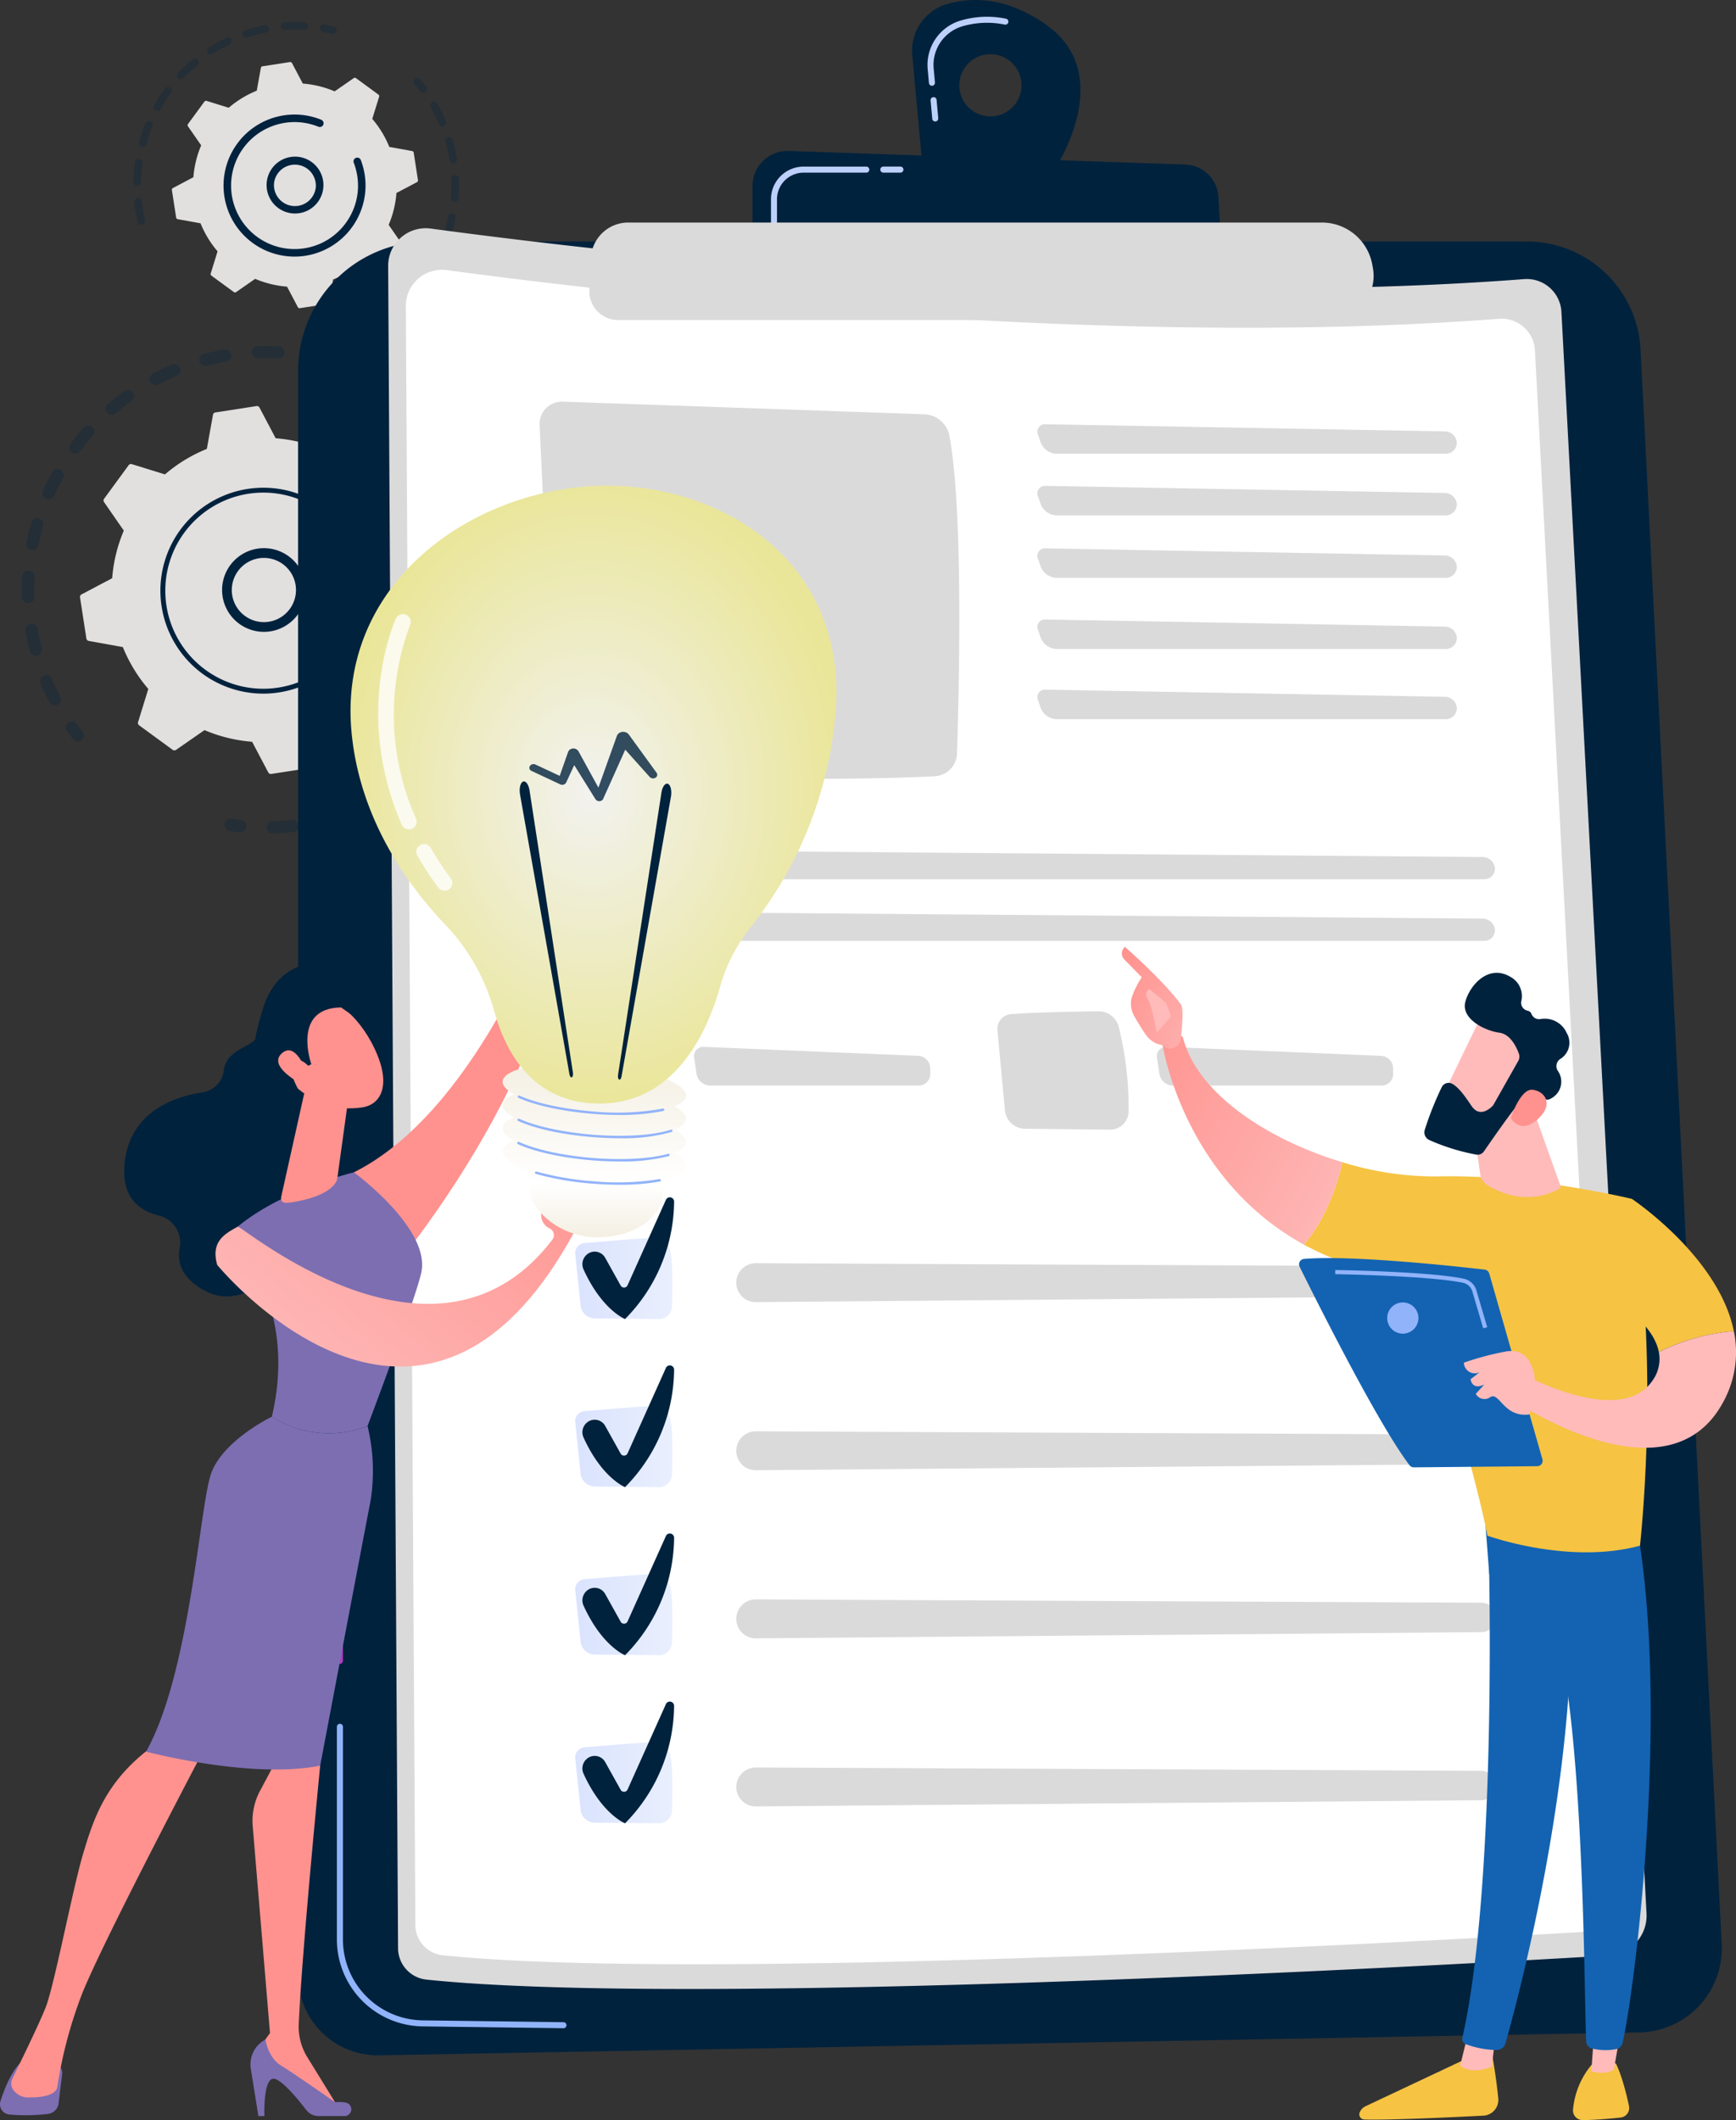 <svg xmlns="http://www.w3.org/2000/svg" xmlns:xlink="http://www.w3.org/1999/xlink" width="316.028" height="385.821" viewBox="0 0 316.028 385.821">
  <rect x="0" y="0" width="316.028" height="385.821" fill="#333333" stroke="none"/>
  <defs>
    <linearGradient id="linear-gradient" x1="-30.681" y1="-2.445" x2="159.693" y2="15.534" gradientUnits="objectBoundingBox">
      <stop offset="0" stop-color="#a737d5"/>
      <stop offset="1" stop-color="#ef497a"/>
    </linearGradient>
    <linearGradient id="linear-gradient-2" y1="0.5" x2="1" y2="0.5" gradientUnits="objectBoundingBox">
      <stop offset="0" stop-color="#dae3fe"/>
      <stop offset="1" stop-color="#e9effd"/>
    </linearGradient>
    <linearGradient id="linear-gradient-6" x1="-31.909" y1="0.302" x2="-31.237" y2="1.263" gradientUnits="objectBoundingBox">
      <stop offset="0" stop-color="#febbba"/>
      <stop offset="1" stop-color="#ff928e"/>
    </linearGradient>
    <linearGradient id="linear-gradient-7" x1="-71.467" y1="1.602" x2="-70.432" y2="-1.187" xlink:href="#linear-gradient-6"/>
    <linearGradient id="linear-gradient-8" x1="-29.825" y1="1.698" x2="-29.362" y2="-1.193" xlink:href="#linear-gradient-6"/>
    <linearGradient id="linear-gradient-9" x1="-94.169" y1="1.857" x2="-93.914" y2="0.807" xlink:href="#linear-gradient-6"/>
    <linearGradient id="linear-gradient-10" x1="-62.392" y1="1.328" x2="-60.931" y2="-1.033" xlink:href="#linear-gradient-6"/>
    <linearGradient id="linear-gradient-11" x1="-225.703" y1="3.259" x2="-220.387" y2="-4.349" xlink:href="#linear-gradient-6"/>
    <linearGradient id="linear-gradient-12" x1="-114.581" y1="1.592" x2="-112.969" y2="4.225" xlink:href="#linear-gradient-6"/>
    <linearGradient id="linear-gradient-13" x1="0.245" y1="0.738" x2="1.049" y2="-0.129" xlink:href="#linear-gradient-6"/>
    <linearGradient id="linear-gradient-14" x1="0.5" x2="0.5" y2="1" gradientUnits="objectBoundingBox">
      <stop offset="0" stop-color="#f4efe2"/>
      <stop offset="0.697" stop-color="#fff"/>
      <stop offset="1" stop-color="#f4efe2"/>
    </linearGradient>
    <radialGradient id="radial-gradient" cx="0.5" cy="0.5" r="0.5" gradientUnits="objectBoundingBox">
      <stop offset="0" stop-color="#f2f2f0"/>
      <stop offset="1" stop-color="#eae699"/>
    </radialGradient>
    <linearGradient id="linear-gradient-15" x1="168.484" y1="-0.207" x2="169.492" y2="-0.207" xlink:href="#linear-gradient-6"/>
    <linearGradient id="linear-gradient-16" x1="187.787" y1="-0.014" x2="188.801" y2="-0.014" xlink:href="#linear-gradient-6"/>
    <linearGradient id="linear-gradient-17" x1="1.116" y1="0.941" x2="-0.257" y2="0.054" xlink:href="#linear-gradient-6"/>
    <linearGradient id="linear-gradient-18" x1="1.434" y1="1.247" x2="-0.053" y2="0.185" xlink:href="#linear-gradient-6"/>
    <linearGradient id="linear-gradient-19" x1="259.481" y1="0.059" x2="261.483" y2="-1.721" xlink:href="#linear-gradient-6"/>
    <linearGradient id="linear-gradient-20" x1="24.605" y1="0.303" x2="25.607" y2="0.303" xlink:href="#linear-gradient-6"/>
    <linearGradient id="linear-gradient-21" x1="63.919" y1="0.247" x2="64.91" y2="0.247" xlink:href="#linear-gradient-6"/>
    <linearGradient id="linear-gradient-22" x1="78.957" y1="0.5" x2="79.957" y2="0.5" xlink:href="#linear-gradient-6"/>
    <linearGradient id="linear-gradient-23" x1="-2.291" y1="7.018" x2="-3.428" y2="8.299" xlink:href="#linear-gradient-6"/>
    <linearGradient id="linear-gradient-24" x1="-13.283" y1="24.541" x2="-10.677" y2="21.894" xlink:href="#linear-gradient-6"/>
  </defs>
  <g id="Grupo_28685" data-name="Grupo 28685" transform="translate(-488.187 -455)">
    <g id="Grupo_28695" data-name="Grupo 28695" transform="translate(492.189 459.018)">
      <g id="Grupo_28689" data-name="Grupo 28689" transform="translate(0 58.933)">
        <g id="Grupo_28685-2" data-name="Grupo 28685" opacity="0.3">
          <path id="Trazado_68412" data-name="Trazado 68412" d="M539.151,913.081a1.111,1.111,0,0,1-1.167,1.052c-1.191-.062-2.4-.073-3.6-.032a1.111,1.111,0,0,1-1.146-1.052v-.022a1.111,1.111,0,0,1,1.073-1.147c1.26-.042,2.535-.031,3.788.034a1.111,1.111,0,0,1,1.052,1.05A1.056,1.056,0,0,1,539.151,913.081ZM528.569,914.7c-1.18.2-2.363.458-3.517.759a1.111,1.111,0,1,1-.561-2.15c1.214-.317,2.459-.586,3.7-.8a1.111,1.111,0,0,1,1.283.907,1.152,1.152,0,0,1,.015.131A1.111,1.111,0,0,1,528.569,914.7Zm-9.055,2.625c-1.1.459-2.2.972-3.258,1.525a1.111,1.111,0,1,1-1.028-1.97c1.116-.582,2.27-1.122,3.431-1.606a1.111,1.111,0,1,1,.854,2.051Zm-8.24,4.584c-.973.7-1.927,1.441-2.837,2.216A1.111,1.111,0,0,1,507,922.429c.958-.816,1.962-1.6,2.986-2.332a1.111,1.111,0,0,1,1.292,1.808Zm-7.013,6.306c-.793.892-1.559,1.83-2.276,2.789a1.111,1.111,0,1,1-1.779-1.331c.754-1.009,1.56-2,2.394-2.934a1.111,1.111,0,1,1,1.66,1.476Zm-5.444,7.7c-.577,1.047-1.115,2.13-1.6,3.222a1.111,1.111,0,0,1-2.03-.9c.511-1.149,1.079-2.29,1.686-3.392a1.111,1.111,0,1,1,1.946,1.073Zm-.963,41.243a1.111,1.111,0,0,1-1.5-.474c-.579-1.115-1.118-2.271-1.6-3.435a1.111,1.111,0,0,1,2.052-.851c.458,1.105.969,2.2,1.52,3.262a1.11,1.11,0,0,1-.474,1.5Zm-2.636-32.533c-.329,1.148-.613,2.324-.842,3.5a1.111,1.111,0,1,1-2.18-.427c.242-1.234.54-2.473.887-3.681a1.111,1.111,0,1,1,2.136.613Zm-1.062,23.585a1.111,1.111,0,0,1-1.354-.8c-.315-1.217-.581-2.463-.792-3.7a1.111,1.111,0,0,1,2.191-.373c.2,1.18.454,2.364.753,3.521a1.1,1.1,0,0,1,.034.221A1.111,1.111,0,0,1,494.156,968.205Zm-.5-14.291c-.064,1.192-.078,2.4-.04,3.6a1.111,1.111,0,0,1-2.22.094c0-.008,0-.016,0-.024-.04-1.258-.026-2.533.042-3.787a1.111,1.111,0,0,1,2.219,0C493.658,953.834,493.658,953.874,493.656,953.914Z" transform="translate(-491.373 -911.854)" fill="#00223d"/>
          <path id="Trazado_68413" data-name="Trazado 68413" d="M552.75,1410.34a1.1,1.1,0,0,0-.232-.622c-.352-.453-.7-.92-1.034-1.389a1.111,1.111,0,1,0-1.809,1.29c.352.494.718.985,1.087,1.461a1.111,1.111,0,0,0,1.987-.741Z" transform="translate(-541.464 -1339.517)" fill="#00223d"/>
        </g>
        <g id="Grupo_28686" data-name="Grupo 28686" transform="translate(36.874 15.204)" opacity="0.3">
          <path id="Trazado_68414" data-name="Trazado 68414" d="M762.958,1537.714a1.111,1.111,0,0,0-.992-1.045c-.569-.061-1.148-.134-1.717-.219a1.111,1.111,0,1,0-.327,2.2c.6.089,1.209.167,1.808.231a1.111,1.111,0,0,0,1.227-1.165Z" transform="translate(-758.975 -1465.579)" fill="#00223d"/>
          <path id="Trazado_68415" data-name="Trazado 68415" d="M858.8,1090.565a1.111,1.111,0,1,1-2.222.008c0-1.168-.058-2.354-.161-3.539a1.111,1.111,0,0,1,2.214-.191q.067.77.107,1.536C858.778,1089.107,858.8,1089.842,858.8,1090.565Zm-1.937-8.377a1.111,1.111,0,0,1-1.328-.839c-.259-1.149-.57-2.3-.924-3.419a1.111,1.111,0,1,1,2.118-.669c.372,1.179.7,2.39.972,3.6a1.1,1.1,0,0,1,.026.187A1.111,1.111,0,0,1,856.864,1082.188Zm1.544,14.418c-.164,1.225-.384,2.46-.652,3.67a1.111,1.111,0,0,1-2.169-.481c.255-1.149.463-2.322.619-3.485a1.111,1.111,0,0,1,2.2.3Zm-4.419-23.5a1.111,1.111,0,0,1-1.48-.527c-.5-1.062-1.061-2.116-1.652-3.131a1.111,1.111,0,0,1,1.919-1.119c.623,1.069,1.209,2.178,1.74,3.3a1.109,1.109,0,0,1-.527,1.48Zm2.056,32.974c-.43,1.158-.915,2.314-1.443,3.436a1.111,1.111,0,1,1-2.011-.946c.5-1.066.962-2.163,1.37-3.263a1.111,1.111,0,1,1,2.083.773Zm-4.384,8.724c-.674,1.039-1.4,2.061-2.157,3.038a1.111,1.111,0,1,1-1.756-1.36c.719-.929,1.409-1.9,2.05-2.888a1.111,1.111,0,1,1,1.864,1.21Zm-6.181,7.562c-.885.867-1.816,1.708-2.767,2.5a1.111,1.111,0,0,1-1.418-1.711c.9-.749,1.789-1.547,2.63-2.372a1.111,1.111,0,0,1,1.556,1.586ZM837.8,1128.4c-1.053.653-2.146,1.269-3.249,1.83a1.111,1.111,0,1,1-1.007-1.98c1.047-.533,2.085-1.117,3.085-1.738a1.111,1.111,0,1,1,1.171,1.888Zm-8.826,4.2c-1.168.4-2.369.764-3.57,1.068a1.111,1.111,0,1,1-.547-2.154c1.141-.29,2.281-.631,3.391-1.015a1.111,1.111,0,1,1,.726,2.1Zm-9.523,2.157c-.9.1-1.824.18-2.732.228q-.493.026-.984.041a1.1,1.1,0,0,1-1.144-1.076,1.111,1.111,0,0,1,1.076-1.145q.467-.014.936-.039c.863-.046,1.737-.118,2.6-.216a1.111,1.111,0,0,1,1.229.978c0,.023,0,.046.006.069A1.111,1.111,0,0,1,819.447,1134.754Z" transform="translate(-806.922 -1061.495)" fill="#00223d"/>
          <path id="Trazado_68416" data-name="Trazado 68416" d="M1047.7,1024.623a1.109,1.109,0,0,0-.235-.627c-.371-.473-.76-.947-1.154-1.409a1.111,1.111,0,1,0-1.69,1.442c.375.439.744.89,1.1,1.339a1.111,1.111,0,0,0,1.984-.745Z" transform="translate(-1005.032 -1022.197)" fill="#00223d"/>
        </g>
        <g id="Grupo_28688" data-name="Grupo 28688" transform="translate(10.56 10.946)">
          <path id="Trazado_68417" data-name="Trazado 68417" d="M618.083,995.676a.52.52,0,0,0-.6-.007l-5.191,3.6a27.532,27.532,0,0,0-8.664-2.116l-2.948-5.585a.519.519,0,0,0-.539-.271l-7.491,1.159a.519.519,0,0,0-.432.421l-1.121,6.215a27.53,27.53,0,0,0-7.62,4.636l-6.038-1.866a.52.52,0,0,0-.572.189l-4.477,6.117a.519.519,0,0,0-.007.6l3.6,5.191a27.526,27.526,0,0,0-2.116,8.664l-5.585,2.948a.52.52,0,0,0-.271.539l1.159,7.491a.519.519,0,0,0,.421.432l6.215,1.121a27.523,27.523,0,0,0,4.636,7.62l-1.866,6.038a.519.519,0,0,0,.189.572l6.117,4.477a.519.519,0,0,0,.6.008l5.191-3.6a27.527,27.527,0,0,0,8.664,2.116l2.948,5.585a.519.519,0,0,0,.539.271l7.491-1.159a.519.519,0,0,0,.431-.421l1.122-6.215a27.525,27.525,0,0,0,7.62-4.636l6.038,1.866a.519.519,0,0,0,.572-.189l4.477-6.117a.519.519,0,0,0,.008-.6l-3.6-5.191a27.527,27.527,0,0,0,2.116-8.664l5.585-2.948a.52.52,0,0,0,.271-.539l-1.159-7.491a.52.52,0,0,0-.421-.432l-6.215-1.121a27.532,27.532,0,0,0-4.636-7.62l1.866-6.038a.519.519,0,0,0-.189-.572Z" transform="translate(-568.006 -991.294)" fill="#e2dfdf"/>
          <g id="Grupo_28687" data-name="Grupo 28687" transform="translate(25.857 25.857)">
            <path id="Trazado_68418" data-name="Trazado 68418" d="M770.861,1187.28a7.614,7.614,0,1,1,.023-1.119A7.628,7.628,0,0,1,770.861,1187.28Zm-12.085,3.013a5.842,5.842,0,1,0-1.317-4.273,5.932,5.932,0,0,0-.018.866A5.8,5.8,0,0,0,758.776,1190.293Z" transform="translate(-755.655 -1178.947)" fill="#00223d"/>
          </g>
          <path id="Trazado_68419" data-name="Trazado 68419" d="M711.662,1116.942a19.143,19.143,0,0,0-.2-1.915h0q-.047-.3-.1-.6a18.857,18.857,0,0,0-.787-2.9l-.014-.038-.04-.109c-.026-.071-.053-.141-.079-.211a.445.445,0,0,0-.438-.285.453.453,0,0,0-.136.029.445.445,0,0,0-.256.574,17.868,17.868,0,0,1-4.905,19.823,17.738,17.738,0,0,1-9.028,4.217,18.081,18.081,0,0,1-1.827.189,17.848,17.848,0,1,1,5.811-34.365.439.439,0,0,0,.191.032.444.444,0,0,0,.144-.855,18.678,18.678,0,0,0-8.02-1.348,18.738,18.738,0,0,0-17.543,21.576,18.741,18.741,0,0,0,19.463,15.848,19.131,19.131,0,0,0,1.918-.2,18.739,18.739,0,0,0,15.848-19.465Z" transform="translate(-659.577 -1084.293)" fill="#00223d"/>
        </g>
      </g>
      <g id="Grupo_28694" data-name="Grupo 28694" transform="translate(20.278 0)">
        <g id="Grupo_28690" data-name="Grupo 28690" opacity="0.3">
          <path id="Trazado_68420" data-name="Trazado 68420" d="M887.974,488.283a.686.686,0,0,0-.527-.631c-.567-.134-1.145-.254-1.72-.354a.686.686,0,1,0-.236,1.352c.547.1,1.1.209,1.639.337a.687.687,0,0,0,.826-.509A.7.7,0,0,0,887.974,488.283Z" transform="translate(-850.973 -486.857)" fill="#00223d"/>
          <path id="Trazado_68421" data-name="Trazado 68421" d="M670.315,484.918a.686.686,0,0,1-.719.651,28.6,28.6,0,0,0-2.879.005q-.3.016-.606.039a.687.687,0,0,1-.734-.634.71.71,0,0,1,.634-.735q.318-.023.634-.04a29.788,29.788,0,0,1,3.018-.005.686.686,0,0,1,.651.648C670.316,484.871,670.316,484.895,670.315,484.918Zm-7.657,1.163a28.459,28.459,0,0,0-3.37.885.686.686,0,0,1-.43-1.3,29.747,29.747,0,0,1,3.532-.928.687.687,0,0,1,.807.54.708.708,0,0,1,.012.1A.686.686,0,0,1,662.658,486.081Zm-6.6,2.181a28.175,28.175,0,0,0-3.05,1.686.686.686,0,0,1-.737-1.158,29.64,29.64,0,0,1,3.2-1.769.686.686,0,0,1,.589,1.24ZM650.186,492a28.345,28.345,0,0,0-2.543,2.381.686.686,0,0,1-1-.942,29.761,29.761,0,0,1,2.667-2.5.686.686,0,0,1,.874,1.058Zm-4.777,5.056a28.6,28.6,0,0,0-1.889,2.927.686.686,0,0,1-1.2-.672,30.04,30.04,0,0,1,1.98-3.068.686.686,0,0,1,1.106.813Zm-3.4,6.062a28.1,28.1,0,0,0-1.117,3.3.686.686,0,1,1-1.325-.359,29.525,29.525,0,0,1,1.171-3.458.686.686,0,0,1,1.27.52Zm-1.818,6.708a28.2,28.2,0,0,0-.273,3.473.686.686,0,0,1-1.373-.024,29.767,29.767,0,0,1,.287-3.641.686.686,0,0,1,1.365.059A.7.7,0,0,1,640.185,509.824Zm-.051,11.214a.686.686,0,0,1-.824-.513,29.861,29.861,0,0,1-.552-3.125c-.021-.16-.038-.319-.055-.478a.679.679,0,0,1,.611-.754.686.686,0,0,1,.754.611c.015.149.032.3.052.451a28.5,28.5,0,0,0,.526,2.984.675.675,0,0,1,.017.12A.686.686,0,0,1,640.134,521.038Z" transform="translate(-638.539 -484.164)" fill="#00223d"/>
        </g>
        <g id="Grupo_28691" data-name="Grupo 28691" transform="translate(43.279 10.174)" opacity="0.3">
          <path id="Trazado_68422" data-name="Trazado 68422" d="M968.6,603.15a29.909,29.909,0,0,1-.075,3.591.686.686,0,1,1-1.368-.112,28.366,28.366,0,0,0,.071-3.425.686.686,0,0,1,1.371-.063Zm-.927-2.79a.686.686,0,0,1-.786-.568,28.723,28.723,0,0,0-.747-3.346.686.686,0,0,1,1.319-.379,30,30,0,0,1,.782,3.507.675.675,0,0,1,.008.074A.686.686,0,0,1,967.67,600.36Zm.341,9.939a29.814,29.814,0,0,1-.941,3.468.686.686,0,0,1-1.3-.439,28.467,28.467,0,0,0,.9-3.307.686.686,0,1,1,1.343.279Zm-2.12-16.721a.686.686,0,0,1-.9-.363,28.242,28.242,0,0,0-1.532-3.066.686.686,0,1,1,1.188-.687,29.426,29.426,0,0,1,1.607,3.216.687.687,0,0,1-.363.9Zm-.175,23.514a29.836,29.836,0,0,1-1.747,3.139.686.686,0,1,1-1.157-.739,28.27,28.27,0,0,0,1.666-2.994.686.686,0,0,1,1.238.594Zm-3.859,6.045a29.981,29.981,0,0,1-2.448,2.631.686.686,0,0,1-.946-.994,28.681,28.681,0,0,0,2.335-2.51.686.686,0,0,1,1.059.873Zm-5.2,4.948a29.654,29.654,0,0,1-3.009,1.967.686.686,0,0,1-.68-1.192,28.056,28.056,0,0,0,2.869-1.876.686.686,0,0,1,.96.141.679.679,0,0,1,.135.373A.686.686,0,0,1,956.661,628.086Z" transform="translate(-952.626 -584.832)" fill="#00223d"/>
          <path id="Trazado_68423" data-name="Trazado 68423" d="M1011.007,559.986a.686.686,0,0,0-.138-.377c-.354-.468-.724-.928-1.1-1.368a.686.686,0,1,0-1.044.891c.358.419.71.858,1.048,1.3a.686.686,0,0,0,1.233-.451Z" transform="translate(-1000.855 -558)" fill="#00223d"/>
        </g>
        <g id="Grupo_28693" data-name="Grupo 28693" transform="translate(7.007 7.268)">
          <path id="Trazado_68424" data-name="Trazado 68424" d="M722.9,539.838a.348.348,0,0,0-.4-.005l-3.474,2.412a18.423,18.423,0,0,0-5.8-1.415l-1.972-3.738a.348.348,0,0,0-.36-.181l-5.013.776a.347.347,0,0,0-.289.282l-.75,4.159a18.417,18.417,0,0,0-5.1,3.1l-4.04-1.249a.347.347,0,0,0-.383.127l-3,4.093a.347.347,0,0,0-.005.4l2.412,3.473a18.417,18.417,0,0,0-1.416,5.8l-3.737,1.972a.348.348,0,0,0-.181.36l.776,5.013a.347.347,0,0,0,.282.289l4.159.751a18.415,18.415,0,0,0,3.1,5.1l-1.249,4.04a.347.347,0,0,0,.127.383l4.093,3a.347.347,0,0,0,.4,0l3.474-2.412a18.417,18.417,0,0,0,5.8,1.416l1.973,3.738a.347.347,0,0,0,.36.181l5.013-.776a.347.347,0,0,0,.289-.282l.75-4.159a18.421,18.421,0,0,0,5.1-3.1l4.04,1.249a.348.348,0,0,0,.383-.127l3-4.093a.347.347,0,0,0,.005-.4l-2.412-3.474a18.42,18.42,0,0,0,1.416-5.8l3.737-1.973a.347.347,0,0,0,.181-.36l-.776-5.013a.348.348,0,0,0-.282-.289l-4.159-.75a18.419,18.419,0,0,0-3.1-5.1l1.249-4.04a.347.347,0,0,0-.127-.383Z" transform="translate(-689.389 -536.906)" fill="#e2dfdf"/>
          <g id="Grupo_28692" data-name="Grupo 28692" transform="translate(17.211 17.211)">
            <path id="Trazado_68425" data-name="Trazado 68425" d="M824.654,667.487a5.173,5.173,0,1,1,.016-.769A5.3,5.3,0,0,1,824.654,667.487Zm-5.525,3.316a3.818,3.818,0,0,0,4.159-3.444h0a3.818,3.818,0,0,0-7.6-.715,3.817,3.817,0,0,0,3.444,4.159Z" transform="translate(-814.297 -661.812)" fill="#00223d"/>
          </g>
          <path id="Trazado_68426" data-name="Trazado 68426" d="M783.455,618.517q-.034-.65-.135-1.307a13,13,0,0,0-.664-2.549l-.042-.111a.686.686,0,1,0-1.281.491,11.593,11.593,0,0,1,.63,2.378h0c.007.044.013.089.02.134a11.44,11.44,0,0,1-.59,5.627,11.611,11.611,0,0,1-1.463,2.746l-.015.021-.046.064a11.478,11.478,0,0,1-7.556,4.594,11.708,11.708,0,0,1-1.183.123,11.554,11.554,0,1,1,3.762-22.247.686.686,0,0,0,.894-.377.687.687,0,0,0-.377-.894A12.927,12.927,0,1,0,771.2,632.1a13.228,13.228,0,0,0,1.323-.137A12.945,12.945,0,0,0,783.455,618.517Z" transform="translate(-748.216 -596.703)" fill="#00223d"/>
        </g>
      </g>
    </g>
    <g id="Grupo_28702" data-name="Grupo 28702" transform="translate(542.452 455)">
      <path id="Trazado_68431" data-name="Trazado 68431" d="M856.149,797.472a23.535,23.535,0,0,1,23.535-23.535h200.145a20.735,20.735,0,0,1,20.708,19.681l14.774,290.172a15.291,15.291,0,0,1-14.993,16.066l-229.391,4.169a14.514,14.514,0,0,1-14.778-14.512Z" transform="translate(-856.149 -729.99)" fill="#00223d"/>
      <path id="Trazado_68432" data-name="Trazado 68432" d="M948.654,2787.014h-.007l-25.668-.332a15.83,15.83,0,0,1-15.565-15.768v-38.753a.548.548,0,0,1,1.1,0v38.753a14.73,14.73,0,0,0,14.483,14.672l25.667.332a.548.548,0,0,1-.007,1.1Z" transform="translate(-900.35 -2417.911)" fill="#91b3fa"/>
      <path id="Trazado_68433" data-name="Trazado 68433" d="M907.962,2606.321a.548.548,0,0,1-.548-.548V2599.5a.548.548,0,0,1,1.1,0v6.276A.548.548,0,0,1,907.962,2606.321Z" transform="translate(-900.35 -2303.528)" fill="url(#linear-gradient)"/>
      <g id="Grupo_28700" data-name="Grupo 28700" transform="translate(16.397 41.532)">
        <path id="Trazado_68434" data-name="Trazado 68434" d="M975.145,763.29a6.836,6.836,0,0,1,7.754-6.818c27.332,3.706,121.318,15.17,199.024,9.2a6.321,6.321,0,0,1,6.808,5.962l15.491,291.466a7.274,7.274,0,0,1-6.834,7.65c-32.682,1.934-167.277,9.411-215.284,4.382a5.763,5.763,0,0,1-5.157-5.7Z" transform="translate(-975.145 -756.408)" fill="#dbdada"/>
        <path id="Trazado_68435" data-name="Trazado 68435" d="M998.509,817.918a6.579,6.579,0,0,1,7.462-6.562c26.3,3.567,116.75,14.6,191.53,8.858a6.083,6.083,0,0,1,6.551,5.738l14.908,280.491a7,7,0,0,1-6.577,7.362c-31.451,1.861-160.978,9.056-207.178,4.217a5.547,5.547,0,0,1-4.963-5.489Z" transform="translate(-995.29 -803.732)" fill="#fff"/>
        <path id="Trazado_68436" data-name="Trazado 68436" d="M1175.187,989.684l2.793,60.135a3.822,3.822,0,0,0,3.71,3.646c11.137.314,45.84,1.161,65.435.139a4.269,4.269,0,0,0,4.044-4.127c.374-11.277,1.191-44.1-1.379-57.823a4.818,4.818,0,0,0-4.574-3.919l-65.827-2.3A4.065,4.065,0,0,0,1175.187,989.684Z" transform="translate(-1147.619 -953.873)" fill="#dbdada"/>
        <path id="Trazado_68437" data-name="Trazado 68437" d="M1907.251,1020.7a2.008,2.008,0,0,0,2.066-2.017,2.2,2.2,0,0,0-2.183-2.055l-72.625-1.294a1.381,1.381,0,0,0-1.418,1.966l.492,1.4a3.222,3.222,0,0,0,2.83,2Z" transform="translate(-1714.773 -979.659)" fill="#dbdada"/>
        <path id="Trazado_68438" data-name="Trazado 68438" d="M1834.508,1096.695a1.38,1.38,0,0,0-1.418,1.966l.492,1.4a3.222,3.222,0,0,0,2.83,2h70.839a2.008,2.008,0,0,0,2.066-2.017,2.2,2.2,0,0,0-2.183-2.055Z" transform="translate(-1714.773 -1049.806)" fill="#dbdada"/>
        <path id="Trazado_68439" data-name="Trazado 68439" d="M1834.508,1179.235a1.38,1.38,0,0,0-1.418,1.966l.492,1.4a3.222,3.222,0,0,0,2.83,2h70.839a2.008,2.008,0,0,0,2.066-2.017,2.2,2.2,0,0,0-2.183-2.055Z" transform="translate(-1714.773 -1120.972)" fill="#dbdada"/>
        <path id="Trazado_68440" data-name="Trazado 68440" d="M1834.508,1273.177a1.381,1.381,0,0,0-1.418,1.966l.492,1.4a3.222,3.222,0,0,0,2.83,2h70.839a2.008,2.008,0,0,0,2.066-2.017,2.2,2.2,0,0,0-2.183-2.055Z" transform="translate(-1714.773 -1201.969)" fill="#dbdada"/>
        <path id="Trazado_68441" data-name="Trazado 68441" d="M1834.508,1365.859a1.381,1.381,0,0,0-1.418,1.966l.492,1.4a3.222,3.222,0,0,0,2.83,2h70.839a2.008,2.008,0,0,0,2.066-2.017,2.2,2.2,0,0,0-2.183-2.055Z" transform="translate(-1714.773 -1281.88)" fill="#dbdada"/>
        <path id="Trazado_68442" data-name="Trazado 68442" d="M1352.94,1582.521a1.922,1.922,0,0,0,1.991-2.017,2.276,2.276,0,0,0-2.258-2.034l-169.55-1.336c-1.168-.009-1.529.731-.8,1.645l1.656,2.08a5,5,0,0,0,3.448,1.662Z" transform="translate(-1153.451 -1464.043)" fill="#dbdada"/>
        <path id="Trazado_68443" data-name="Trazado 68443" d="M1183.124,1658.491c-1.168-.009-1.529.731-.8,1.645l1.656,2.08a5,5,0,0,0,3.448,1.662H1352.94a1.922,1.922,0,0,0,1.991-2.017,2.275,2.275,0,0,0-2.258-2.034Z" transform="translate(-1153.451 -1534.19)" fill="#dbdada"/>
        <path id="Trazado_68444" data-name="Trazado 68444" d="M1170.942,1791.119c4.066-.312,11.68-.456,15.872-.515a3.8,3.8,0,0,1,3.75,2.9,61.912,61.912,0,0,1,1.785,15.346,3.373,3.373,0,0,1-3.4,3.3l-15.467-.167a3.714,3.714,0,0,1-3.658-3.368l-1.36-14.551A2.706,2.706,0,0,1,1170.942,1791.119Z" transform="translate(-1141.812 -1648.099)" fill="#fff" opacity="0.6"/>
        <path id="Trazado_68445" data-name="Trazado 68445" d="M1381.081,1837.624a1.691,1.691,0,0,0-1.807,2.012l.44,2.93a2.552,2.552,0,0,0,2.44,2.1h38.006a2.1,2.1,0,0,0,2.1-2.124l-.013-1.075a2.275,2.275,0,0,0-2.149-2.213Z" transform="translate(-1323.568 -1688.639)" fill="#dbdada"/>
        <path id="Trazado_68446" data-name="Trazado 68446" d="M1782.466,1791.119c4.066-.312,11.68-.456,15.872-.515a3.8,3.8,0,0,1,3.75,2.9,61.9,61.9,0,0,1,1.784,15.346,3.373,3.373,0,0,1-3.4,3.3l-15.467-.167a3.714,3.714,0,0,1-3.658-3.368l-1.36-14.551A2.706,2.706,0,0,1,1782.466,1791.119Z" transform="translate(-1669.072 -1648.099)" fill="#dbdada"/>
        <path id="Trazado_68447" data-name="Trazado 68447" d="M1992.6,1837.624a1.691,1.691,0,0,0-1.807,2.012l.44,2.93a2.552,2.552,0,0,0,2.44,2.1h38.006a2.1,2.1,0,0,0,2.1-2.124l-.013-1.075a2.276,2.276,0,0,0-2.149-2.213Z" transform="translate(-1850.827 -1688.639)" fill="#dbdada"/>
        <g id="Grupo_28699" data-name="Grupo 28699" transform="translate(31.458 176.356)">
          <path id="Trazado_68448" data-name="Trazado 68448" d="M1222.942,2091.021h-.039l-14.273-.137a3.837,3.837,0,0,1-3.915-3.263l-1.255-11.976a2.6,2.6,0,0,1,.615-1.957,3.135,3.135,0,0,1,2.184-1.078h0c1.2-.082,2.9-.227,4.688-.379,3.775-.322,8.473-.721,11.117-.755a3.989,3.989,0,0,1,4,2.8c.744,2.749.678,7.953.537,13.5A3.527,3.527,0,0,1,1222.942,2091.021Zm-16.608-17.316a2.029,2.029,0,0,0-1.42.689,1.513,1.513,0,0,0-.364,1.137l1.255,11.975a2.746,2.746,0,0,0,2.836,2.282l14.272.137h.028a2.431,2.431,0,0,0,2.559-2.184c.139-5.459.206-10.575-.5-13.182a2.945,2.945,0,0,0-2.925-1.986c-2.6.033-7.28.431-11.037.751-1.8.153-3.5.3-4.707.38Z" transform="translate(-1203.447 -2066.625)" fill="#fff"/>
          <path id="Trazado_68449" data-name="Trazado 68449" d="M1224.032,2090.945c3-.205,9.515-.867,12.606-.905a2.763,2.763,0,0,1,2.766,1.911c.6,2.205.517,6.6.414,10.66a2.374,2.374,0,0,1-2.51,2.172l-11.406-.11a2.635,2.635,0,0,1-2.7-2.216l-1-9.57A1.853,1.853,0,0,1,1224.032,2090.945Z" transform="translate(-1219.61 -2082.63)" fill="url(#linear-gradient-2)"/>
          <path id="Trazado_68450" data-name="Trazado 68450" d="M1435.164,2127.772a3.543,3.543,0,0,0,3.457,2.64l132.056-1.126a2.68,2.68,0,0,0-.011-5.359l-132.059-.6A3.544,3.544,0,0,0,1435.164,2127.772Z" transform="translate(-1403.132 -2111.329)" fill="#dbdada"/>
          <path id="Trazado_68451" data-name="Trazado 68451" d="M1232.88,2046.462h0a2.19,2.19,0,0,1,3.022.822l2.815,5.046a.7.7,0,0,0,1.256-.054l6.982-15.545a.78.78,0,0,1,1.49.337,30.689,30.689,0,0,1-8.93,21.358s-4.187-1.627-7.558-9.031A2.3,2.3,0,0,1,1232.88,2046.462Z" transform="translate(-1227.849 -2036.269)" fill="#00223d"/>
          <path id="Trazado_68452" data-name="Trazado 68452" d="M1222.942,2313.014h-.039l-14.273-.137a3.837,3.837,0,0,1-3.915-3.263l-1.255-11.975a2.6,2.6,0,0,1,.615-1.957,3.134,3.134,0,0,1,2.184-1.078h0c1.2-.082,2.9-.227,4.688-.379,3.775-.322,8.473-.721,11.117-.754h.057a3.98,3.98,0,0,1,3.939,2.8c.744,2.749.678,7.953.537,13.5A3.527,3.527,0,0,1,1222.942,2313.014Zm-16.608-17.316a2.029,2.029,0,0,0-1.42.689,1.513,1.513,0,0,0-.364,1.137l1.255,11.975a2.745,2.745,0,0,0,2.836,2.282l14.272.137h.028a2.432,2.432,0,0,0,2.559-2.184c.139-5.459.206-10.575-.5-13.182a2.928,2.928,0,0,0-2.925-1.985c-2.6.032-7.28.43-11.037.75-1.8.153-3.5.3-4.707.381Z" transform="translate(-1203.447 -2258.03)" fill="#fff"/>
          <path id="Trazado_68453" data-name="Trazado 68453" d="M1224.032,2312.943c3-.2,9.515-.866,12.606-.9a2.762,2.762,0,0,1,2.766,1.91c.6,2.205.517,6.6.414,10.659a2.374,2.374,0,0,1-2.51,2.172l-11.406-.109a2.635,2.635,0,0,1-2.7-2.215l-1-9.57A1.852,1.852,0,0,1,1224.032,2312.943Z" transform="translate(-1219.61 -2274.039)" fill="url(#linear-gradient-2)"/>
          <path id="Trazado_68454" data-name="Trazado 68454" d="M1435.164,2349.77a3.543,3.543,0,0,0,3.457,2.64l132.056-1.126a2.68,2.68,0,0,0-.011-5.359l-132.059-.6A3.544,3.544,0,0,0,1435.164,2349.77Z" transform="translate(-1403.132 -2302.737)" fill="#dbdada"/>
          <path id="Trazado_68455" data-name="Trazado 68455" d="M1232.88,2268.459h0a2.191,2.191,0,0,1,3.022.822l2.815,5.046a.7.7,0,0,0,1.256-.054l6.982-15.545a.78.78,0,0,1,1.49.337,30.69,30.69,0,0,1-8.93,21.358s-4.187-1.627-7.558-9.031A2.3,2.3,0,0,1,1232.88,2268.459Z" transform="translate(-1227.849 -2227.677)" fill="#00223d"/>
          <path id="Trazado_68456" data-name="Trazado 68456" d="M1222.942,2535.011h-.039l-14.273-.137a3.835,3.835,0,0,1-3.915-3.263l-1.255-11.975a2.6,2.6,0,0,1,.615-1.958,3.134,3.134,0,0,1,2.184-1.078h0c1.2-.082,2.9-.226,4.688-.379,3.775-.321,8.473-.721,11.117-.754h.057a3.98,3.98,0,0,1,3.939,2.8c.744,2.749.678,7.953.537,13.5A3.527,3.527,0,0,1,1222.942,2535.011Zm-16.608-17.316a2.03,2.03,0,0,0-1.42.689,1.513,1.513,0,0,0-.364,1.138l1.255,11.975a2.744,2.744,0,0,0,2.836,2.281l14.273.137h.028a2.431,2.431,0,0,0,2.559-2.184c.139-5.459.206-10.575-.5-13.182a2.924,2.924,0,0,0-2.925-1.985c-2.6.033-7.28.43-11.037.751-1.8.153-3.5.3-4.707.38Z" transform="translate(-1203.447 -2449.437)" fill="#fff"/>
          <path id="Trazado_68457" data-name="Trazado 68457" d="M1224.032,2534.94c3-.205,9.515-.867,12.606-.906a2.764,2.764,0,0,1,2.766,1.911c.6,2.206.517,6.6.414,10.659a2.374,2.374,0,0,1-2.51,2.172l-11.406-.11a2.635,2.635,0,0,1-2.7-2.215l-1-9.57A1.852,1.852,0,0,1,1224.032,2534.94Z" transform="translate(-1219.61 -2465.446)" fill="url(#linear-gradient-2)"/>
          <path id="Trazado_68458" data-name="Trazado 68458" d="M1435.164,2571.768a3.544,3.544,0,0,0,3.457,2.64l132.056-1.125a2.68,2.68,0,0,0-.011-5.36l-132.059-.6A3.544,3.544,0,0,0,1435.164,2571.768Z" transform="translate(-1403.132 -2494.144)" fill="#dbdada"/>
          <path id="Trazado_68459" data-name="Trazado 68459" d="M1232.88,2490.457h0a2.191,2.191,0,0,1,3.022.822l2.815,5.046a.7.7,0,0,0,1.256-.054l6.982-15.545a.78.78,0,0,1,1.49.336,30.69,30.69,0,0,1-8.93,21.359s-4.187-1.627-7.558-9.031A2.3,2.3,0,0,1,1232.88,2490.457Z" transform="translate(-1227.849 -2419.085)" fill="#00223d"/>
          <path id="Trazado_68460" data-name="Trazado 68460" d="M1222.942,2757.009h-.039l-14.273-.137a3.835,3.835,0,0,1-3.915-3.263l-1.255-11.975a2.6,2.6,0,0,1,.615-1.958,3.134,3.134,0,0,1,2.184-1.078h0c1.2-.082,2.9-.226,4.688-.379,3.775-.322,8.473-.721,11.117-.754h.057a3.98,3.98,0,0,1,3.939,2.8c.744,2.749.678,7.952.537,13.5A3.527,3.527,0,0,1,1222.942,2757.009Zm-16.608-17.316a2.029,2.029,0,0,0-1.42.689,1.515,1.515,0,0,0-.364,1.138l1.255,11.975a2.745,2.745,0,0,0,2.836,2.281l14.273.137h.028a2.431,2.431,0,0,0,2.559-2.184c.139-5.459.206-10.575-.5-13.183a2.92,2.92,0,0,0-2.925-1.985c-2.6.033-7.28.431-11.037.751-1.8.153-3.5.3-4.707.381Z" transform="translate(-1203.447 -2640.845)" fill="#fff"/>
          <path id="Trazado_68461" data-name="Trazado 68461" d="M1224.032,2756.938c3-.2,9.515-.866,12.606-.905a2.763,2.763,0,0,1,2.766,1.911c.6,2.206.517,6.6.414,10.659a2.374,2.374,0,0,1-2.51,2.172l-11.406-.109a2.635,2.635,0,0,1-2.7-2.215l-1-9.57A1.853,1.853,0,0,1,1224.032,2756.938Z" transform="translate(-1219.61 -2656.854)" fill="url(#linear-gradient-2)"/>
          <path id="Trazado_68462" data-name="Trazado 68462" d="M1435.164,2793.765h0a3.544,3.544,0,0,0,3.457,2.64l132.056-1.126a2.68,2.68,0,0,0-.011-5.359l-132.059-.6A3.544,3.544,0,0,0,1435.164,2793.765Z" transform="translate(-1403.132 -2685.552)" fill="#dbdada"/>
          <path id="Trazado_68463" data-name="Trazado 68463" d="M1232.88,2712.455h0a2.19,2.19,0,0,1,3.022.822l2.815,5.046a.7.7,0,0,0,1.256-.054l6.982-15.544a.78.78,0,0,1,1.49.336,30.69,30.69,0,0,1-8.93,21.358s-4.187-1.627-7.558-9.031A2.3,2.3,0,0,1,1232.88,2712.455Z" transform="translate(-1227.849 -2610.493)" fill="#00223d"/>
        </g>
      </g>
      <path id="Trazado_68464" data-name="Trazado 68464" d="M1691.567,459.384c-7.229-5.029-13.516-4.93-17.941-3.624a8.826,8.826,0,0,0-6.269,9.28l1.908,20.83,22.709,2.015S1705.745,469.247,1691.567,459.384Zm-9.986,16.8a5.662,5.662,0,1,1,5.662-5.662A5.662,5.662,0,0,1,1681.58,476.188Z" transform="translate(-1555.546 -455)" fill="#00223d"/>
      <g id="Grupo_28701" data-name="Grupo 28701" transform="translate(114.581 3.05)">
        <path id="Trazado_68465" data-name="Trazado 68465" d="M1689.1,496.192a.548.548,0,0,1-.545-.5l-.3-3.317a.548.548,0,1,1,1.091-.1l.3,3.317a.548.548,0,0,1-.5.6Zm-.6-6.5a.548.548,0,0,1-.545-.5l-.231-2.518a8.425,8.425,0,0,1,5.974-8.84,16.971,16.971,0,0,1,8.3-.341.548.548,0,0,1-.22,1.073,15.906,15.906,0,0,0-7.77.318,7.327,7.327,0,0,0-5.192,7.689l.231,2.518a.548.548,0,0,1-.5.6Z" transform="translate(-1687.692 -477.135)" fill="#bdd0fb"/>
      </g>
      <path id="Trazado_68466" data-name="Trazado 68466" d="M1456.511,671.2V660.728a6.391,6.391,0,0,1,6.609-6.387l72.2,2.474a6.215,6.215,0,0,1,5.991,5.84l.6,10.063Z" transform="translate(-1373.785 -626.87)" fill="#00223d"/>
      <path id="Trazado_68467" data-name="Trazado 68467" d="M1629.04,676.145h-3.105a.548.548,0,1,1,0-1.1h3.105a.548.548,0,1,1,0,1.1Z" transform="translate(-1519.392 -644.728)" fill="#bdd0fb"/>
      <path id="Trazado_68468" data-name="Trazado 68468" d="M1481.445,685.77a.548.548,0,0,1-.548-.548v-4.237a5.943,5.943,0,0,1,5.936-5.936h11.416a.548.548,0,1,1,0,1.1h-11.416a4.846,4.846,0,0,0-4.84,4.84v4.237A.548.548,0,0,1,1481.445,685.77Z" transform="translate(-1394.811 -644.728)" fill="#bdd0fb"/>
      <path id="Trazado_68469" data-name="Trazado 68469" d="M1241.22,755.358a6.8,6.8,0,0,1,6.8-6.477l126.262,0a9.333,9.333,0,0,1,9.2,7.74l.107.617a8.014,8.014,0,0,1-7.9,9.382H1246.146a5.211,5.211,0,0,1-5.2-5.461Z" transform="translate(-1187.915 -708.383)" fill="#dbdada"/>
    </g>
    <g id="Grupo_28708" data-name="Grupo 28708" transform="translate(488.187 543.398)">
      <g id="Grupo_28705" data-name="Grupo 28705" transform="translate(0 71.471)">
        <path id="Trazado_68470" data-name="Trazado 68470" d="M655.976,1789.063s-4.5,2.189-5.328,4.7c-.664,2.018-5.64,2.278-6.132,6.246a4.553,4.553,0,0,1-3.811,4c-5.082.779-12.915,3.418-14.168,12.243-.957,6.735,2.477,9.29,6.081,10.174a5.1,5.1,0,0,1,3.87,5.9c-.513,2.563.252,5.526,4.692,7.868,9.95,5.25,19.887-12.438,19.887-12.438l2.036-30.885Z" transform="translate(-603.77 -1765.108)" fill="#00223d"/>
        <path id="Trazado_68471" data-name="Trazado 68471" d="M964.488,1670.858s-12.8,34.9-34.619,45.811c0,0,7.261,11.847,11.05,12.566,0,0,23.3-29.828,25.681-54.264Z" transform="translate(-865.445 -1663.191)" fill="url(#linear-gradient-6)"/>
        <path id="Trazado_68472" data-name="Trazado 68472" d="M473.637,3181.829l-.644,5.293a2.187,2.187,0,0,1-1.918,1.913,33.841,33.841,0,0,1-7.084.111,1.873,1.873,0,0,1-1.573-2.428c.65-2.043,1.838-5.111,3.551-6.917h5.872A1.809,1.809,0,0,1,473.637,3181.829Z" transform="translate(-462.33 -2964.211)" fill="#7d6eb2"/>
        <path id="Trazado_68473" data-name="Trazado 68473" d="M807.247,2744.522l.991,5.83s-3.319,33.617-3.909,47.064a10.535,10.535,0,0,0,1.559,5.988l5.771,9.372-14.667-8.655-.292-1.79,2.4-3.3-3.145-37.66a11.552,11.552,0,0,1,1.315-6.391l3.034-5.7Z" transform="translate(-749.95 -2588.911)" fill="url(#linear-gradient-7)"/>
        <path id="Trazado_68474" data-name="Trazado 68474" d="M810.307,3162.641h-4.681a2.819,2.819,0,0,1-2.236-1.1c-1.459-1.9-4.482-5.6-5.928-5.692-1.946-.13-1.7,6.788-1.7,6.788h-1.091l-1.381-8.6a5.088,5.088,0,0,1,2.67-5.319s.445,3.289,2.857,4.745,9.815,6.666,9.815,6.666a6.7,6.7,0,0,1,1.9.051A1.238,1.238,0,0,1,810.307,3162.641Z" transform="translate(-747.632 -2937.418)" fill="#7d6eb2"/>
        <path id="Trazado_68475" data-name="Trazado 68475" d="M512.4,2749.456s-19.443,36.881-22.534,45.3a80.886,80.886,0,0,0-4.215,16.11c-.065,1.04-1.358,2.036-4.921,2.036a3.418,3.418,0,0,1-3.181-1.451,2.076,2.076,0,0,1-.079-2.012c1.125-2.276,4.694-9.55,6.016-12.849,1.578-3.939,4.973-21.79,6.835-28s3.966-12.939,12.074-19.14C502.4,2749.456,507.966,2744,512.4,2749.456Z" transform="translate(-475.197 -2591.076)" fill="url(#linear-gradient-8)"/>
        <path id="Trazado_68476" data-name="Trazado 68476" d="M773.373,2047.79c5.015-21.253-7.69-33.272-7.69-33.272,8.017-7.7,22.624-11.2,22.624-11.2s13.938,10.19,12.285,18.166c-.969,4.675-9.8,28-9.8,28A19.4,19.4,0,0,1,773.373,2047.79Z" transform="translate(-723.883 -1949.841)" fill="#7d6eb2"/>
        <path id="Trazado_68477" data-name="Trazado 68477" d="M667.055,2336.567c2.041-6.149,11.12-10.522,11.12-10.522a19.4,19.4,0,0,0,17.421,1.7,34.942,34.942,0,0,1,.567,13.5c-1.263,6.5-9.191,48.3-9.191,48.3-12.491,2.531-31.7-2.546-31.7-2.546C663.226,2372.866,665.013,2342.716,667.055,2336.567Z" transform="translate(-628.684 -2228.097)" fill="#7d6eb2"/>
        <path id="Trazado_68478" data-name="Trazado 68478" d="M837.829,1890.47l-4.078,18.316c-.39,1.613,1.08,1.349,2.711,1.042,2.671-.5,6.114-1.541,7.265-3.62a1.973,1.973,0,0,0,.209-.69l1.752-12.7a2.282,2.282,0,0,0-1.335-2.4l-3.38-1.5A2.282,2.282,0,0,0,837.829,1890.47Z" transform="translate(-782.518 -1851.036)" fill="url(#linear-gradient-9)"/>
        <g id="Grupo_28703" data-name="Grupo 28703" transform="translate(46.18 15.486)">
          <path id="Trazado_68479" data-name="Trazado 68479" d="M844.653,1773.032s4.829,2.039,8.113,9.017.832,10.2-2.248,10.643-7.687.375-12.559-4.133S838.375,1770.615,844.653,1773.032Z" transform="translate(-830.737 -1766.523)" fill="url(#linear-gradient-10)"/>
          <path id="Trazado_68480" data-name="Trazado 68480" d="M807.969,1745.912s-3.643-10.21,5.409-10.33l2.13,1.489s3.321-5.66-2.13-8.363-11.831-.47-14.151,6.874-2.716,12.26,1.143,15.774,5.45-.47,5.45-.47-2.1-3.286-1.246-5.045,2.829.363,2.829.363Z" transform="translate(-797.472 -1727.601)" fill="#00223d"/>
          <path id="Trazado_68481" data-name="Trazado 68481" d="M834.854,1845.852s-1.842-5.259-4.3-3.165,2,4.858,3.741,5.753Z" transform="translate(-825.372 -1826.405)" fill="url(#linear-gradient-11)"/>
        </g>
        <g id="Grupo_28704" data-name="Grupo 28704" transform="translate(96.495)">
          <path id="Trazado_68482" data-name="Trazado 68482" d="M1166.4,1629.234c.2.621-2.067,1.566-3.4-.973-.047-1.217-.787-6.432-.06-7.423,3.874-5.281,7.965-5.623,7.965-5.623a17.646,17.646,0,0,1,2.127,4.205,5.1,5.1,0,0,1-.509,3.758c-.64,1.152-1.512,2.65-2.337,3.822A5.041,5.041,0,0,1,1166.4,1629.234Z" transform="translate(-1162.619 -1615.213)" fill="url(#linear-gradient-12)"/>
        </g>
        <path id="Trazado_68483" data-name="Trazado 68483" d="M747.359,2020.174s37.3,45.545,65.165-6.314a6.41,6.41,0,0,0,.2-3.239c-.169-.966.47-4.394.821-6.145a.966.966,0,0,0-.859-1.15,1.319,1.319,0,0,0-1.165.5l-5.09,6.482a2.718,2.718,0,0,0,1.441,3.226,1.341,1.341,0,0,1,.5,2.025c-21.193,27.78-56.639-2.7-57.288-2.346C748.782,2014.481,746.123,2015.885,747.359,2020.174Z" transform="translate(-707.813 -1949.841)" fill="url(#linear-gradient-13)"/>
      </g>
      <g id="Grupo_28707" data-name="Grupo 28707" transform="translate(63.813)">
        <path id="Trazado_68484" data-name="Trazado 68484" d="M1126.423,1867.109c.059-.731.805-1.363,2.069-1.87-1.373-.757-2.133-1.569-2.069-2.365.194-2.409,7.823-3.759,17.039-3.016s16.529,3.3,16.335,5.707c-.059.731-.8,1.363-2.069,1.87,1.373.757,2.133,1.569,2.069,2.365-.059.73-.8,1.363-2.069,1.87,1.373.757,2.133,1.569,2.069,2.365-.059.731-.8,1.363-2.069,1.87,1.373.757,2.133,1.569,2.069,2.365-.086,1.065-1.628,1.923-4.116,2.485a21.345,21.345,0,0,1-.063,2.6c-.361,4.439-5.353,7.919-11.957,7.919s-12.319-4.745-12.384-9.2a22.421,22.421,0,0,1,.129-2.906c-3.16-1.055-5.084-2.344-4.983-3.594.059-.73.805-1.363,2.069-1.87-1.373-.757-2.133-1.569-2.069-2.365.059-.731.805-1.363,2.069-1.87C1127.118,1868.717,1126.359,1867.905,1126.423,1867.109Z" transform="translate(-1098.725 -1754.501)" fill="url(#linear-gradient-14)"/>
        <g id="Grupo_28706" data-name="Grupo 28706" transform="translate(30.359 110.96)">
          <path id="Trazado_68485" data-name="Trazado 68485" d="M1184.4,2004.615a39.81,39.81,0,0,0,7.31-.6.221.221,0,1,0-.083-.435,47.673,47.673,0,0,1-12.177.385,52.343,52.343,0,0,1-10.213-1.762.222.222,0,0,0-.124.425,52.792,52.792,0,0,0,10.3,1.777C1181.127,2004.547,1182.8,2004.615,1184.4,2004.615Z" transform="translate(-1165.757 -1988.362)" fill="#91b3fa"/>
          <path id="Trazado_68486" data-name="Trazado 68486" d="M1164.356,1966.613a34.777,34.777,0,0,0,8.975-.973.221.221,0,0,0-.121-.426c-3.194.91-8.338,1.192-13.758.755-5.362-.432-10.363-1.52-13.378-2.911a.221.221,0,1,0-.186.4c3.059,1.411,8.116,2.514,13.528,2.95C1161.1,1966.546,1162.768,1966.613,1164.356,1966.613Z" transform="translate(-1145.76 -1954.599)" fill="#91b3fa"/>
          <path id="Trazado_68487" data-name="Trazado 68487" d="M1164.4,1935.881a32.32,32.32,0,0,0,9.461-1.139.221.221,0,1,0-.139-.42c-3.147,1.037-8.482,1.378-14.272.912-5.362-.432-10.363-1.52-13.378-2.911a.222.222,0,0,0-.186.4c3.06,1.411,8.117,2.514,13.528,2.95C1161.131,1935.813,1162.807,1935.881,1164.4,1935.881Z" transform="translate(-1145.76 -1928.099)" fill="#91b3fa"/>
          <path id="Trazado_68488" data-name="Trazado 68488" d="M1164.805,1905.342a38.162,38.162,0,0,0,7.97-.725.221.221,0,0,0-.1-.432,46.151,46.151,0,0,1-12.794.512c-5.314-.428-10.289-1.5-13.309-2.88a.221.221,0,0,0-.183.4c3.064,1.394,8.095,2.485,13.457,2.917C1161.544,1905.274,1163.213,1905.342,1164.805,1905.342Z" transform="translate(-1146.194 -1901.797)" fill="#91b3fa"/>
        </g>
        <path id="Trazado_68489" data-name="Trazado 68489" d="M992.694,1187.761a31.169,31.169,0,0,1,5.581-10.9,72.13,72.13,0,0,0,15.538-40.169c1.6-27.916-23.156-41.892-45.748-39.995s-44.885,18.719-42.445,44.689c1.5,15.98,10.446,28.1,17.1,35.061a36.979,36.979,0,0,1,8.878,15.729c2,7.216,6.755,16.208,18.059,16.756C984.29,1209.646,990.365,1196.011,992.694,1187.761Z" transform="translate(-925.437 -1096.531)" fill="url(#radial-gradient)"/>
        <path id="Trazado_68490" data-name="Trazado 68490" d="M1158.591,1540.024l-7.905-51.415c-.163-1.062-.686-1.775-1.168-1.593s-.74,1.191-.576,2.253c0,.028.01.063.015.091l9,50.937c.068.383.262.625.435.54S1158.648,1540.394,1158.591,1540.024Z" transform="translate(-1118.103 -1433.185)" fill="#00223d"/>
        <path id="Trazado_68491" data-name="Trazado 68491" d="M1278.713,1542.987l7.905-51.415c.163-1.062.686-1.776,1.168-1.593s.739,1.191.576,2.253c0,.028-.01.063-.015.091l-9,50.937c-.068.383-.262.625-.434.54S1278.656,1543.357,1278.713,1542.987Z" transform="translate(-1230.018 -1435.74)" fill="#00223d"/>
        <path id="Trazado_68492" data-name="Trazado 68492" d="M1161.74,1427.806a.829.829,0,0,1,1.038-.269l4.4,2.056,1.528-4.353a.934.934,0,0,1,.535-.539,1.088,1.088,0,0,1,1.353.417l.008.014,3.62,6.6,3.359-9.4.006-.016a1.072,1.072,0,0,1,.509-.573,1.318,1.318,0,0,1,1.662.327l5.061,6.967a.61.61,0,0,1-.178.879.848.848,0,0,1-1.076-.117l-4.456-4.971-4.012,8.938,0,.007a.709.709,0,0,1-.353.347.838.838,0,0,1-1.05-.272l-3.872-6.213-1.457,3.142-.013.028a.622.622,0,0,1-.036.067.829.829,0,0,1-1.037.269l-5.225-2.442A.621.621,0,0,1,1161.74,1427.806Z" transform="translate(-1129.1 -1376.796)" fill="#00223d" opacity="0.79"/>
        <path id="Trazado_68493" data-name="Trazado 68493" d="M1017.447,1578.251a1.416,1.416,0,0,0,1.136-2.26,58.01,58.01,0,0,1-3.641-5.531,1.416,1.416,0,1,0-2.453,1.417,60.794,60.794,0,0,0,3.819,5.8A1.414,1.414,0,0,0,1017.447,1578.251Z" transform="translate(-1000.33 -1504.546)" fill="#fff" opacity="0.79"/>
        <path id="Trazado_68494" data-name="Trazado 68494" d="M967.566,1305.181a1.417,1.417,0,0,0,1.3-1.981,46.386,46.386,0,0,1-1.078-35.208,1.416,1.416,0,0,0-2.575-1.18c-.319.7-7.723,17.3,1.055,37.517A1.417,1.417,0,0,0,967.566,1305.181Z" transform="translate(-956.953 -1242.635)" fill="#fff" opacity="0.79"/>
      </g>
    </g>
    <g id="Grupo_28714" data-name="Grupo 28714" transform="translate(692.414 627.314)">
      <path id="Trazado_68495" data-name="Trazado 68495" d="M2282.277,3165.665s.784,4.2,1.188,8.369a2.871,2.871,0,0,1-2.717,3.138c-5.549.284-17.419.847-21.681.7a.934.934,0,0,1-.834-1.272,2.092,2.092,0,0,1,1.059-1.138l19.528-9.2Z" transform="translate(-2214.941 -2964.469)" fill="#f6c343"/>
      <path id="Trazado_68496" data-name="Trazado 68496" d="M2397.751,3143.1l-.55,5.042s-3.421,1.632-5.784-.146l1.369-5.627Z" transform="translate(-2329.83 -2944.379)" fill="url(#linear-gradient-15)"/>
      <path id="Trazado_68497" data-name="Trazado 68497" d="M2398.694,2459.611c.271,1.313,2.012,65.626-4.589,94.517a.979.979,0,0,0,.585,1.133,17.044,17.044,0,0,0,5.611,1.085,1.686,1.686,0,0,0,1.66-1.226c1.9-6.707,11-40.305,11.923-72.327,1.031-35.781-.012-1.218-.012-1.218l-1.016-22.1Z" transform="translate(-2332.125 -2355.584)" fill="#1363b2"/>
      <path id="Trazado_68498" data-name="Trazado 68498" d="M2548.294,3180.046s1.2,2.115,2.4,7.753a1.752,1.752,0,0,1-1.522,2.113c-1.831.2-4.651.457-6.911.462a1.747,1.747,0,0,1-1.748-1.932,14.733,14.733,0,0,1,3.363-8.114Z" transform="translate(-2458.376 -2976.868)" fill="#f6c343"/>
      <path id="Trazado_68499" data-name="Trazado 68499" d="M2570.126,3131.395l-1.323,7.631s-1.371,1.04-4.11.322l.588-8.2Z" transform="translate(-2479.23 -2934.705)" fill="url(#linear-gradient-16)"/>
      <path id="Trazado_68500" data-name="Trazado 68500" d="M2451.147,2452.3c5.948,33.884-.419,83.891-2.635,93.689a1.525,1.525,0,0,1-1.22,1.169,10.24,10.24,0,0,1-4.4-.134,1.4,1.4,0,0,1-1.017-1.277c-.385-7.9-.291-56.42-5.713-75.543a4.358,4.358,0,0,0-1.7-2.387l-10.239-7.133L2423.33,2449Z" transform="translate(-2357.345 -2346.556)" fill="#1363b2"/>
      <g id="Grupo_28709" data-name="Grupo 28709" transform="translate(7.34 16.127)">
        <path id="Trazado_68501" data-name="Trazado 68501" d="M2209.21,1992.5c16.85-.439,35.489,4.087,35.489,4.087,5.3,29.263,1.48,63.111,1.48,63.111-13.014,3.546-27.784-1.827-27.784-1.827-2.285-12.23-12.732-46.614-12.732-46.614a55.518,55.518,0,0,1-20.665-6.342c4.214-4.98,6.162-11.283,7-15.006A56.544,56.544,0,0,0,2209.21,1992.5Z" transform="translate(-2159.195 -1966.851)" fill="#f6c343"/>
        <path id="Trazado_68502" data-name="Trazado 68502" d="M1997.729,1823.87a3.224,3.224,0,0,1,3.741-1.089c2.58,10.452,15.664,18.822,29.063,22.846-.837,3.723-2.786,10.027-7,15.007C2001.244,1848.379,1997.729,1823.87,1997.729,1823.87Z" transform="translate(-1997.729 -1822.568)" fill="url(#linear-gradient-17)"/>
      </g>
      <g id="Grupo_28710" data-name="Grupo 28710" transform="translate(0 0)">
        <path id="Trazado_68503" data-name="Trazado 68503" d="M1952.206,1723.463c-.168.552,1.846,1.372,3.006-.892.031-1.08.644-5.711-.01-6.584-3.48-4.651-10.2-10.458-10.2-10.458a1.585,1.585,0,0,0-.177,2.2l3.263,3.335a15.626,15.626,0,0,0-1.851,3.747,4.527,4.527,0,0,0,.483,3.328c.577,1.016,1.363,2.337,2.1,3.37A4.471,4.471,0,0,0,1952.206,1723.463Z" transform="translate(-1944.46 -1705.529)" fill="url(#linear-gradient-18)"/>
        <path id="Trazado_68504" data-name="Trazado 68504" d="M1977.2,1761.476l2.968,2.468.948,2.476-2.6,2.937s-.93-4.922-1.6-5.983S1976.6,1761.794,1977.2,1761.476Z" transform="translate(-1972.137 -1753.767)" fill="url(#linear-gradient-19)"/>
      </g>
      <path id="Trazado_68505" data-name="Trazado 68505" d="M2572.48,2054.751l6.308-16.38s15.843,10.546,18.561,24.081a37.262,37.262,0,0,0-13.649,3.8C2582.475,2059.858,2572.48,2054.751,2572.48,2054.751Z" transform="translate(-2485.944 -1992.508)" fill="#f6c343"/>
      <path id="Trazado_68506" data-name="Trazado 68506" d="M2459.338,2220.918s17.768,9.82,23.651,1.234a6.7,6.7,0,0,0,1.179-5.22,37.242,37.242,0,0,1,13.649-3.8,18.718,18.718,0,0,1-1.911,12.85c-10.263,19.208-38.865-.685-38.865-.685Z" transform="translate(-2386.41 -2143.189)" fill="url(#linear-gradient-20)"/>
      <path id="Trazado_68507" data-name="Trazado 68507" d="M2415.346,1908.24l5.51,15.456a.558.558,0,0,1-.248.675c-1.454.822-6.7,3.208-13.082-.755a2.631,2.631,0,0,1-1.229-1.868l-1.865-13.4Z" transform="translate(-2341.051 -1880.308)" fill="url(#linear-gradient-21)"/>
      <g id="Grupo_28712" data-name="Grupo 28712" transform="translate(32.253 56.637)">
        <g id="Grupo_28711" data-name="Grupo 28711">
          <path id="Trazado_68508" data-name="Trazado 68508" d="M2222.832,2153.167l-9.679-33.8a.985.985,0,0,0-.833-.71c-1.754-.2-6.836-.78-12.7-1.275-7.067-.6-15.275-1.082-20.179-.67a.989.989,0,0,0-.809,1.424c2.789,5.642,14.26,28.594,20.005,36.112a.992.992,0,0,0,.8.392l22.457-.209A.989.989,0,0,0,2222.832,2153.167Z" transform="translate(-2178.526 -2116.557)" fill="#1363b2"/>
          <path id="Trazado_68509" data-name="Trazado 68509" d="M2408.248,2250.869s1.348-5.544.8-7.511-1.6-4.5-5.11-3.934a51.4,51.4,0,0,0-7.656,2.042,2.011,2.011,0,0,0,2.879,1.735l-1.656,1.281s.237,2.052,2.491.956l-1.54,1.7a1.8,1.8,0,0,0,2.628.6C2402.748,2246.659,2403.543,2251.536,2408.248,2250.869Z" transform="translate(-2366.28 -2222.425)" fill="url(#linear-gradient-22)"/>
        </g>
        <path id="Trazado_68510" data-name="Trazado 68510" d="M2300.711,2177.985a2.841,2.841,0,1,1-2.841-2.842A2.841,2.841,0,0,1,2300.711,2177.985Z" transform="translate(-2278.976 -2167.07)" fill="#91b3fa"/>
        <path id="Trazado_68511" data-name="Trazado 68511" d="M2253.266,2142.943l-1.971-6.685a2.292,2.292,0,0,0-1.722-1.609c-6.177-1.289-23.083-1.562-23.253-1.565l.011-.755c.7.011,17.149.277,23.4,1.581a3.047,3.047,0,0,1,2.293,2.134l1.971,6.685Z" transform="translate(-2219.735 -2130.156)" fill="#91b3fa"/>
      </g>
      <g id="Grupo_28713" data-name="Grupo 28713" transform="translate(55.073 4.728)">
        <path id="Trazado_68512" data-name="Trazado 68512" d="M2370.346,1790.021c-.192.192-8.113,16.693-8.113,16.693l8.977,4.6,9.7-14.456S2373.564,1786.807,2370.346,1790.021Z" transform="translate(-2359.74 -1782.56)" fill="url(#linear-gradient-23)"/>
        <path id="Trazado_68513" data-name="Trazado 68513" d="M2361.331,1754.538a1.6,1.6,0,0,1-.107,1.334l-4.477,7.918a1.488,1.488,0,0,1-.246.324c-.533.526-2.357,2.057-3.766-.027-1.2-1.776-2.329-3.391-3.537-4.057a1.394,1.394,0,0,0-1.932.675,58.67,58.67,0,0,0-3.064,7.711,1.54,1.54,0,0,0,.829,1.854,38.021,38.021,0,0,0,8.6,2.661,1.4,1.4,0,0,0,1.354-.61c1.372-1.994,5.238-7.565,6.557-8.959,1.226-1.3,3.488-.807,4.508-.5a1.369,1.369,0,0,0,1.144-.159,3.439,3.439,0,0,0,1.188-5.093,1.578,1.578,0,0,1,.443-2.066,3.461,3.461,0,0,0,1.214-4.768,4.384,4.384,0,0,0-4.837-2.512,1.473,1.473,0,0,1-1.56-.92.96.96,0,0,0-.739-.617,1.471,1.471,0,0,1-1.125-1.732,3.975,3.975,0,0,0-2.048-4.458c-3.873-2.259-7.266,1.422-8.129,4.53s3.468,5.3,6.192,5.67C2359.793,1751.01,2360.89,1753.327,2361.331,1754.538Z" transform="translate(-2344.135 -1739.842)" fill="#00223d"/>
        <path id="Trazado_68514" data-name="Trazado 68514" d="M2458.242,1899.374s1.722-5.347,3.927-5.15,3.94,2.526,1.208,5.146C2459.978,1902.628,2458.242,1899.374,2458.242,1899.374Z" transform="translate(-2442.519 -1872.947)" fill="url(#linear-gradient-24)"/>
      </g>
    </g>
  </g>
</svg>
